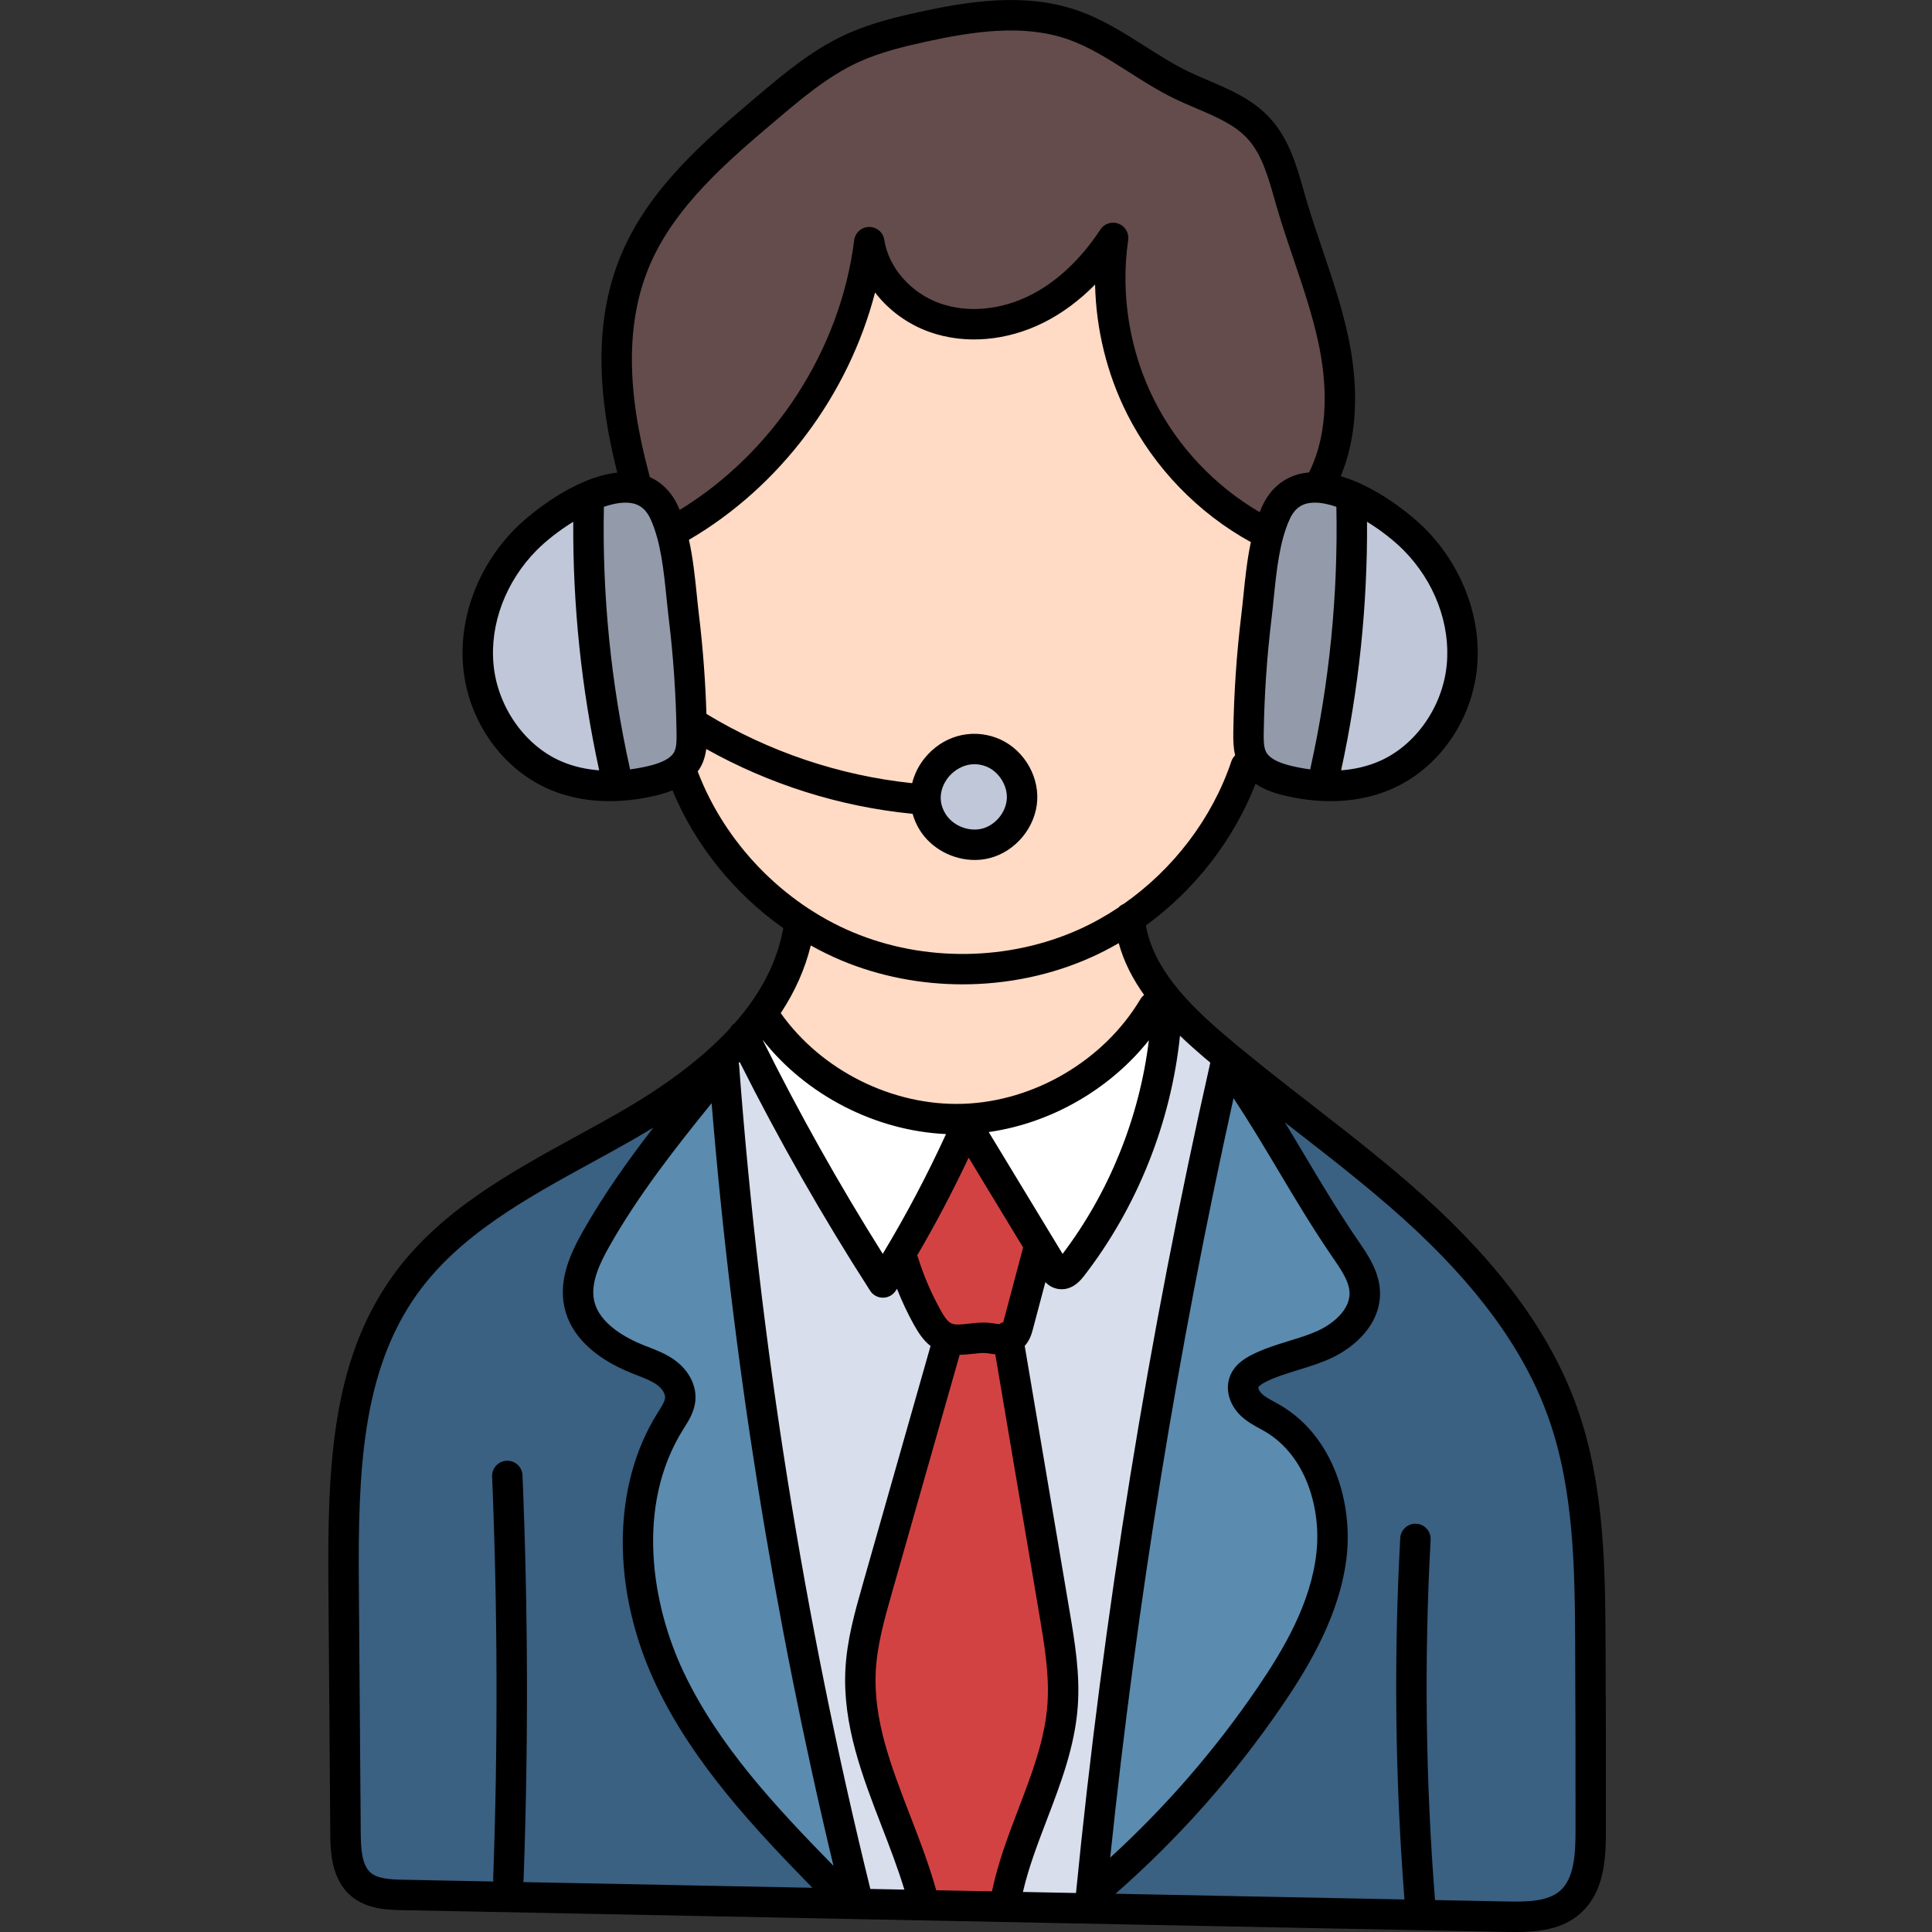 <svg height="512pt" viewBox="-87 0 512 512.001" width="512pt" xmlns="http://www.w3.org/2000/svg"><rect x="-87" y="0" width="512" height="512.001" fill="#333333" stroke="none"/><g fill="#bfc7d8"><path d="m264.492 203.289c4.637-21.281 6.918-43.148 6.777-64.992l-.047-7.191 6.137 3.754c3.824 2.344 7.625 5.301 10.426 8.109 9.043 9.121 13.75 21.684 12.598 33.609-1.219 12.539-9.398 24.137-20.359 28.855-3.449 1.492-7.266 2.398-11.332 2.695l-5.34.391zm0 0"/><path d="m171.266 223.848c-4.398 0-8.727-2.332-11.02-5.938-3.465-5.453-1.781-11.023.945-14.422 2.516-3.105 6.273-4.957 10.07-4.957 1.473 0 2.934.27 4.344.793 4.984 1.828 8.52 7.234 8.207 12.562-.312 5.383-4.34 10.262-9.578 11.59-.953.246-1.953.371-2.969.371zm0 0"/><path d="m71.488 208.133c-4.062-.297-7.871-1.207-11.324-2.699-10.957-4.715-19.137-16.312-20.355-28.855-1.152-11.926 3.555-24.488 12.59-33.602 2.781-2.789 6.578-5.746 10.426-8.113l6.145-3.773-.047 7.207c-.141 21.836 2.141 43.699 6.77 64.996l1.137 5.23zm0 0"/></g><path d="m259.723 207.859c-1.805-.23-3.617-.562-5.383-.988-3.152-.754-7.559-2.18-9.406-5.832-1.02-2.02-1.07-4.309-1.031-6.875.152-10.172.852-20.469 2.078-30.602.207-1.707.395-3.492.582-5.328.781-7.711 1.586-15.688 4.543-22.23 1.699-3.734 4.379-5.949 7.965-6.598.809-.137 1.594-.203 2.383-.203 2.066 0 4.418.445 6.988 1.324l2.652.902.055 2.801c.477 23.539-1.855 47.102-6.93 70.035-.016.152-.051.371-.113.617l-.875 3.426zm0 0" fill="#939baa"/><path d="m75.973 204.312c-5.074-22.945-7.406-46.527-6.93-70.07l.055-2.793 2.641-.906c2.574-.891 4.938-1.34 7.027-1.34.812 0 1.602.07 2.344.203 3.598.648 6.277 2.867 7.973 6.59 2.961 6.555 3.77 14.527 4.547 22.242.191 1.832.375 3.617.582 5.324 1.23 10.129 1.93 20.422 2.082 30.602.035 2.578-.02 4.875-1.051 6.891-1.816 3.633-6.238 5.062-9.402 5.816-1.746.426-3.562.754-5.383.988l-3.941.504zm0 0" fill="#939baa"/><path d="m168.457 296.891 6.004-.852c15.531-2.195 30.062-10.523 39.871-22.848l8.812-11.078-1.715 14.051c-2.602 21.316-10.773 41.562-23.641 58.543l-3.559 4.691zm0 0" fill="#fff"/><path d="m143.543 334.41c-11.559-18.375-22.344-37.598-32.055-57.129l6.73-4.25c10.898 13.902 27.973 22.691 45.668 23.516l5.922.273-2.473 5.387c-5.066 11.059-10.781 21.871-16.98 32.141l-3.355 5.559zm0 0" fill="#fff"/><path d="m179.086 505.281 1.105-4.801c1.527-6.613 3.91-12.875 6.434-19.504l.078-.199c3.551-9.293 7.203-18.836 7.93-28.816.594-8.234-.801-16.488-2.148-24.473l-12.195-72.082 1.328-1.441c.719-.781 1.027-1.93 1.25-2.77l5.07-19.102 4.906 4.855c.543.535.945.648 1.238.691.117.016.207.02.297.02.801 0 1.676-.609 2.605-1.812 13.645-17.57 22.43-39.512 24.75-61.789l.848-8.152 5.902 5.684c1.875 1.801 3.93 3.656 6.293 5.668.258.219 1.539 1.281 1.539 1.281l1.863 1.57-.535 2.375c-16.312 72.105-28.258 145.98-35.516 219.57l-.359 3.68zm0 0" fill="#d8deec"/><path d="m140.5 504.531-.734-2.98c-17.645-71.648-29.379-145.277-34.875-218.84l-.574-2.215 1.605-1.621c.164-.164.312-.309.457-.434l3.891-3.426 2.328 4.629c10.426 20.746 21.984 41.012 34.359 60.242l.051-.082.098-.062 4.398-7.008 2.914 7.316c1.289 3.238 2.738 6.316 4.312 9.148.848 1.52 1.914 3.234 3.344 4.359l2.109 1.656-18.727 65.801c-1.98 6.973-4.023 14.172-4.422 21.551-.742 13.879 4.406 27.195 9.383 40.074 2.016 5.215 4.297 11.117 6.07 16.957l1.598 5.266zm0 0" fill="#d8deec"/><path d="m158.059 504.871-.801-2.863c-1.871-6.711-4.477-13.438-6.777-19.371-5.203-13.461-10.121-26.18-9.383-40.078.391-7.336 2.434-14.516 4.41-21.461l18.777-65.996 2.969-.047c1.035-.02 2.086-.133 2.988-.234 1.148-.141 2.289-.266 3.387-.266.363 0 .715.012 1.055.043.406.039.781.09 1.16.145l.434.062c.309.055.633.098.977.137l2.953.371 12.207 72.145c1.355 8.023 2.75 16.277 2.156 24.504-.734 9.996-4.227 19.133-7.922 28.801-2.484 6.484-5.293 13.832-6.855 21.281l-.676 3.242zm0 0" fill="#d34242"/><path d="m177.305 354.887c-.383-.047-.766-.102-1.07-.148-.523-.078-1.023-.148-1.504-.191-.375-.035-.742-.055-1.145-.055-1.137 0-2.309.141-3.348.262l-.117.016c-1.105.121-2.148.242-3.184.242-1.441 0-2.641-.25-3.664-.754-2.098-1.059-3.414-3.18-4.488-5.082-2.582-4.648-4.688-9.547-6.273-14.59-.023-.055-.973-2.066-.973-2.066l1.059-1.828c4.836-8.27 9.375-16.887 13.484-25.613l3.176-6.742 19.176 31.629-5.66 21.348-.535 2.133-2.207.777s-.031.012-.09.051l-1.207.781zm0 0" fill="#d34242"/><path d="m203.234 491.875c7.047-67.547 18.07-135.418 32.762-201.719l2.043-9.219 5.199 7.879c4.445 6.734 8.266 13.141 11.957 19.336 4.434 7.453 9.02 15.156 14.672 23.383 2.574 3.75 4.715 7.172 4.781 11.074.117 6.43-5.465 11.289-10.727 13.691-2.66 1.207-5.445 2.062-8.141 2.887-3.125.965-6.289 1.941-9.195 3.398-2.223 1.121-3.441 2.27-3.949 3.723-.656 1.871.141 4.289 1.98 6.023 1.203 1.133 2.688 1.941 4.125 2.727l.488.27c.352.195.699.387 1.035.59 12.664 7.414 16.961 23.41 15.594 35.969-1.586 14.406-9.152 27.137-16.34 37.688-11.359 16.652-24.684 32.016-39.605 45.668l-7.773 7.109zm0 0" fill="#5b8baf"/><path d="m131.02 497.258c-16.008-16.383-31.156-32.727-40.516-52.527-8.828-18.66-13.43-46.328.137-68.02l.297-.477c1.109-1.754 2.246-3.551 2.371-5.602.148-2.473-1.266-5.059-3.785-6.906-1.836-1.348-4.016-2.195-6.121-3.016-.453-.172-.898-.34-1.336-.523-5.012-1.98-13.828-6.574-15.551-14.754-1.238-5.883 1.57-11.949 4.48-17.109 7.953-14.051 17.941-26.719 27.488-38.492l6.281-7.746.812 9.938c5.535 67.66 16.367 135.457 32.191 201.508l3.375 14.086zm0 0" fill="#5b8baf"/><path d="m244.828 139.188c-12.52-7.293-22.992-18.402-29.488-31.285-6.922-13.707-9.527-29.637-7.328-44.852-5.605 8.445-12.57 14.945-20.195 18.773-5.312 2.664-11.078 4.07-16.676 4.07-3.621 0-7.105-.578-10.348-1.719-9.062-3.188-16.059-11.223-17.406-19.996-3.816 30.031-22.262 58.527-48.191 74.375l-4.02 2.457-1.91-4.723c-.047-.117-.094-.234-.145-.352-1.266-2.801-3.145-4.781-5.562-5.848l-2.066-.914-.297-2.293c-6.367-23.414-6.316-42.316.156-57.789 7.07-16.898 21.758-29.332 34.715-40.297 6.945-5.887 14.133-11.977 22.574-15.879 6.188-2.867 12.902-4.473 18.715-5.746 7.012-1.531 15.289-3.102 23.555-3.102 5.977 0 11.25.805 16.109 2.461 6.109 2.086 11.422 5.457 17.043 9.023l.152.098c3.578 2.285 7.629 4.867 11.77 6.875 1.734.84 3.5 1.609 5.617 2.508 5.43 2.316 10.98 4.688 14.945 8.996 4.391 4.793 6.242 11.277 8.027 17.551l.605 2.133c1.344 4.629 2.918 9.266 4.438 13.75 2.492 7.344 5.066 14.934 6.715 22.695 2.113 9.957 3.336 24.434-2.844 36.832l-1.012 2.031-2.262.172c-.43.035-.785.078-1.086.137-3.688.66-6.383 2.891-8.074 6.637-.113.246-.207.488-.301.73l-.207.531-1.73 4.277zm0 0" fill="#644c4c"/><path d="m314.648 507.938c-.762 0-1.531-.012-2.305-.027l-22.754-.438-.285-3.617c-2.52-31.883-2.914-64.188-1.18-96.023-1.785 31.52-1.41 63.562 1.055 95.238l.34 4.398-91.297-1.801 7.75-6.801c16.578-14.555 31.246-31.129 43.594-49.258 6.773-9.93 14.754-23.191 16.348-37.723 1.379-12.566-2.922-28.586-15.645-36.047-.492-.289-.98-.555-1.473-.812l-.234-.133c-1.352-.75-2.75-1.527-3.898-2.609-1.422-1.344-2.77-3.699-1.961-5.973.5-1.414 1.707-2.547 3.906-3.668 2.883-1.453 5.863-2.371 9.02-3.34l.176-.055c2.711-.832 5.508-1.688 8.141-2.895 5.281-2.418 10.883-7.293 10.766-13.742-.066-4.234-2.688-8.043-4.789-11.105-5.676-8.262-10.461-16.301-14.68-23.395l-.836-1.398c-1.41-2.367-2.84-4.766-4.32-7.191l5.895-5.223c.742.586 1.496 1.172 2.238 1.738 9.805 7.621 19.918 15.48 29.285 23.906 19.988 17.984 32.926 35.73 39.555 54.246 7.156 20.027 7.27 42.09 7.371 61.559.086 17.582.121 34.273.102 49.605-.012 6.746-.441 14.312-5.43 18.695-3.867 3.418-9.23 3.887-14.453 3.887zm0 0" fill="#3a6082"/><path d="m48.566 502.711.012.059-4.906-.148-23.969-.48c-4.176-.07-8.164-.336-11.031-2.77-3.684-3.117-4.031-8.621-4.07-13.539l-.508-65.719c-.238-30.641.805-57.758 16.031-79.27 11.688-16.512 30.043-26.555 47.797-36.27l.652-.355c3.309-1.816 6.73-3.691 10.02-5.574 1.781-1.016 3.57-2.07 5.477-3.242l5.258 5.855c-7.855 10.172-13.699 18.762-18.387 27.039-2.914 5.16-5.73 11.242-4.484 17.152 1.641 7.773 9.422 12.359 15.66 14.836l.246.098c.293.113.578.227.871.332l.172.066c2.086.816 4.242 1.66 6.07 2.984 2.531 1.875 3.93 4.441 3.766 6.891-.121 2.043-1.312 3.902-2.359 5.543l-.305.48c-11.348 18.16-11.398 44.246-.129 68.07 9.383 19.852 24.613 36.273 40.711 52.734l6.836 6.988zm-1.102-111.574c1.414 35.379 1.508 71.312.223 106.809l.031.16.008-.051c.012-.062.023-.129.031-.195 1.281-35.32 1.184-71.254-.293-106.723zm0 0" fill="#3a6082"/><path d="m168.078 256.812c-10.578 0-21.16-2.098-30.598-6.062-19.559-8.215-35.75-24.992-43.32-44.887l-.773-2.035 1.293-1.754c.254-.348.461-.684.637-1.027.43-.84.715-1.848.879-3.082l.781-5.844 5.141 2.883c16.164 9.059 34.406 14.812 52.77 16.648l.805.008-1.359-.141c-19.754-2.047-39.184-8.586-56.195-18.906l-1.852-1.125-.07-2.168c-.285-8.828-.938-17.496-1.941-25.766-.176-1.473-.336-2.992-.5-4.547l-.078-.758c-.457-4.508-.973-9.594-2.02-14.34l-.625-2.844 2.516-1.469c22.953-13.402 40.695-36.992 47.465-63.102l2.059-7.941 4.988 6.512c3.23 4.219 7.621 7.387 12.699 9.168 3.238 1.141 6.719 1.719 10.344 1.719 5.625 0 11.41-1.41 16.73-4.078 4.426-2.219 8.637-5.34 12.512-9.277l6.648-6.766.199 9.484c.238 11.332 3.031 22.613 8.074 32.625 6.797 13.473 17.855 24.914 31.133 32.215l2.605 1.43-.617 2.902c-.965 4.559-1.469 9.441-1.914 13.754-.18 1.812-.363 3.598-.566 5.301-1.234 10.141-1.934 20.438-2.082 30.617-.027 1.98.023 3.602.379 5.059l.527 2.188-1.59 1.586c-5.355 15.855-16.016 29.988-30.055 39.809l-.352.246-.395.164c-.008.004-.039.016-.082.062l-.305.32-.367.246c-3.504 2.336-7.168 4.375-10.898 6.059-10.004 4.523-21.285 6.914-32.629 6.914zm-9.371-42.219c.328 1.188.824 2.312 1.484 3.348 2.305 3.625 6.668 5.961 11.117 5.961 1.004 0 1.988-.121 2.922-.363 5.199-1.312 9.34-6.32 9.645-11.645.312-5.445-3.164-10.762-8.266-12.637-1.434-.527-2.914-.793-4.398-.793-3.848 0-7.512 1.809-10.055 4.969-1.234 1.527-2.086 3.227-2.531 5.055l-.789 3.254zm0 0" fill="#ffdac4"/><path d="m166.453 296.551c-19.48 0-38.566-9.867-49.816-25.746l-1.582-2.23 1.508-2.285c3.523-5.344 6.02-10.957 7.41-16.684l1.246-5.113 4.594 2.57c2.531 1.414 5.102 2.672 7.648 3.742 9.426 3.965 20.016 6.059 30.621 6.059 11.359 0 22.652-2.387 32.652-6.906 2.242-1.012 4.504-2.176 6.723-3.469l4.5-2.625 1.371 5.027c1.152 4.219 3.16 8.297 6.133 12.473l2.246 3.152-3.082 2.348c-10.316 17.348-30.082 29.004-50.305 29.656-.621.02-1.246.031-1.867.031zm0 0" fill="#ffdac4"/><path d="m338.492 435.727c-.102-19.801-.223-42.242-7.613-62.902-6.859-19.164-20.16-37.449-40.66-55.898-9.469-8.523-19.645-16.426-29.48-24.066-7.754-6.023-15.77-12.25-23.324-18.695-9.211-7.855-18.73-17.367-20.742-28.914 12.957-9.434 23.266-22.641 29.055-37.539 2.961 1.988 6.246 2.773 7.68 3.113 3.41.816 7.633 1.488 12.234 1.488 5.051 0 10.566-.812 15.988-3.145 12.473-5.367 21.418-18.008 22.793-32.203 1.27-13.117-3.871-26.895-13.754-36.852-3.555-3.586-12.793-11.137-22.355-13.918 4.258-10.223 4.965-22.879 1.996-36.875-1.688-7.957-4.309-15.684-6.84-23.156-1.512-4.457-3.074-9.066-4.395-13.617-.203-.688-.398-1.379-.594-2.074-1.918-6.73-3.898-13.691-8.945-19.188-4.566-4.969-10.551-7.52-16.336-9.984-1.902-.812-3.695-1.574-5.434-2.418-3.875-1.883-7.52-4.203-11.375-6.656-5.621-3.578-11.438-7.277-18.059-9.535-13.582-4.637-28.141-2.492-41.848.516-6.023 1.32-12.996 2.984-19.559 6.023-8.926 4.137-16.328 10.402-23.484 16.461-13.316 11.277-28.406 24.055-35.844 41.836-6.578 15.727-6.906 34.645-1.016 57.727-11.094 1.141-22.926 10.688-27.066 14.859-9.879 9.957-15.02 23.734-13.75 36.852 1.371 14.195 10.32 26.836 22.793 32.203 5.418 2.332 10.934 3.145 15.984 3.145 4.605 0 8.824-.672 12.234-1.488.914-.215 2.578-.617 4.43-1.387 6.035 14.574 16.441 27.402 29.375 36.523-1.578 8.797-5.812 17.133-12.809 25.113-.57.383-1.02.883-1.324 1.465-7.238 7.832-17.16 15.324-29.867 22.57-3.48 1.988-7.109 3.973-10.617 5.895-18.16 9.945-36.941 20.227-49.16 37.484-15.922 22.492-17.02 50.289-16.777 81.656l.504 65.715c.031 4.199.09 12.02 5.512 16.609 4.191 3.551 9.836 3.664 13.574 3.738l292.645 5.77c.762.012 1.523.023 2.285.023 6.199 0 12.441-.672 17.238-4.895 6.258-5.512 6.793-14.117 6.801-21.75.027-16.363-.008-33.062-.094-49.629zm-96.617-60.484c1.582 1.488 3.371 2.469 4.949 3.332.469.254.934.508 1.391.777 11.152 6.535 14.895 20.828 13.66 32.098-1.48 13.535-8.754 25.73-15.668 35.875-11.211 16.449-24.312 31.543-38.996 44.969 7.043-67.461 18.023-135.059 32.691-201.266 4.367 6.617 8.168 12.984 11.852 19.176 4.488 7.531 9.125 15.32 14.812 23.598 2.285 3.32 4.035 6.086 4.082 8.879.078 4.5-4.469 8.188-8.387 9.98-2.379 1.086-4.938 1.871-7.648 2.703-3.242.996-6.594 2.023-9.82 3.652-2.008 1.012-4.809 2.73-5.938 5.977-1.18 3.387.004 7.41 3.02 10.25zm-9.695-94.941c.516.438 1.047.867 1.566 1.305-16.352 72.285-28.324 146.305-35.594 220.059l-14.066-.277c1.484-6.414 3.859-12.641 6.359-19.18 3.641-9.523 7.402-19.367 8.172-29.953.637-8.73-.801-17.242-2.195-25.473l-11.863-70.113c1.379-1.496 1.875-3.316 2.172-4.434l3.301-12.445c.832.828 1.973 1.602 3.512 1.816.281.039.562.059.84.059 2.094 0 4.031-1.129 5.773-3.371 14.207-18.297 23.16-40.766 25.555-63.82 2.117 2.039 4.301 3.977 6.469 5.828zm-71.074 220.633c-1.875-6.742-4.418-13.344-6.895-19.746-5.047-13.059-9.812-25.395-9.121-38.41.371-6.914 2.355-13.895 4.277-20.645l17.949-63.082c1.195-.023 2.344-.141 3.387-.262 1.332-.152 2.59-.301 3.641-.203.414.039.844.105 1.277.172.355.051.738.109 1.141.156l11.711 69.211c1.312 7.762 2.668 15.781 2.105 23.543-.684 9.402-4.078 18.27-7.664 27.66-2.688 7.035-5.445 14.297-7.031 21.895zm-17.457-.344c-17.586-71.422-29.281-144.824-34.77-218.176-.02-.246-.066-.48-.125-.715.09-.086.18-.176.273-.262 10.422 20.754 22.027 41.125 34.57 60.613.738 1.156 2.02 1.852 3.391 1.852h.016c1.379-.008 2.656-.715 3.395-1.879.102-.164.199-.328.301-.492 1.312 3.293 2.812 6.516 4.535 9.605 1.129 2.027 2.445 4.059 4.371 5.566l-17.992 63.223c-2.043 7.18-4.156 14.602-4.57 22.422-.789 14.742 4.52 28.469 9.652 41.746 2.109 5.461 4.27 11.07 5.969 16.672zm-51.758-140.086c-2.289-1.68-4.855-2.672-7.121-3.547-.383-.148-.77-.297-1.148-.449-4.355-1.73-11.859-5.574-13.188-11.895-.969-4.598 1.504-9.816 4.047-14.316 7.629-13.484 17.367-25.934 27.105-37.945 5.566 67.934 16.414 135.832 32.293 202.109-15.18-15.531-30.445-31.738-39.762-51.441-8.375-17.711-12.793-43.871-.09-64.188l.305-.48c1.238-1.961 2.777-4.402 2.965-7.469.238-3.84-1.785-7.723-5.406-10.379zm87.047-10.34c-.016.062-.039.148-.059.227-.402.125-.773.297-1.105.527-.34-.043-.684-.094-.953-.137-.586-.086-1.164-.172-1.723-.223-1.895-.18-3.715.035-5.324.219-1.957.23-3.652.422-4.719-.105-1.035-.516-1.949-1.965-2.777-3.457-2.461-4.414-4.473-9.098-5.98-13.914-.062-.207-.156-.398-.25-.586 4.934-8.43 9.5-17.105 13.652-25.934l14.434 23.805zm-3.918-50.16c16.477-2.336 32.078-11.301 42.441-24.324-2.488 20.41-10.457 40.234-22.863 56.609zm-28.086 32.273c-11.535-18.324-22.223-37.387-31.863-56.77 11.559 14.738 29.918 24.168 48.633 25.035-4.977 10.859-10.594 21.5-16.77 31.734zm101.57-133.051c-.609-1.207-.633-2.98-.602-5 .152-10.043.84-20.199 2.051-30.184.211-1.734.395-3.543.586-5.398.754-7.414 1.535-15.082 4.215-20.996 1.504-3.32 3.594-4.047 5.031-4.305.531-.098 1.086-.141 1.664-.141 1.734 0 3.68.414 5.703 1.109.473 23.281-1.84 46.598-6.887 69.332-.02.086-.02.168-.031.25-1.797-.23-3.469-.555-4.961-.91-3.727-.891-5.941-2.117-6.77-3.758zm47.895-23.035c-1.078 11.137-8.293 21.414-17.957 25.574-3.332 1.434-6.75 2.133-10.035 2.379 4.703-21.625 7.008-43.75 6.867-65.875 3.738 2.297 7.219 5.047 9.672 7.523 8.211 8.273 12.492 19.637 11.453 30.398zm-211.359-105.551c6.688-15.992 20.992-28.105 33.617-38.793 6.746-5.715 13.723-11.621 21.66-15.297 5.828-2.699 12.293-4.234 17.898-5.465 12.566-2.758 25.809-4.758 37.516-.762 5.711 1.949 10.871 5.234 16.336 8.707 3.879 2.469 7.891 5.023 12.18 7.105 1.918.93 3.891 1.77 5.793 2.582 5.23 2.23 10.172 4.336 13.562 8.027 3.75 4.086 5.391 9.84 7.125 15.938.203.707.402 1.414.605 2.117 1.371 4.719 2.965 9.414 4.504 13.957 2.457 7.25 4.996 14.746 6.586 22.238 1.992 9.379 3.141 22.875-2.516 34.215-.52.047-1.035.105-1.547.195-4.922.887-8.707 3.969-10.949 8.914-.207.461-.379.941-.57 1.414-11.875-6.922-21.738-17.359-27.926-29.629-6.559-12.992-9.023-28.082-6.938-42.488.27-1.867-.793-3.676-2.562-4.344-1.77-.672-3.762-.023-4.801 1.555-5.172 7.891-11.602 13.91-18.59 17.418-7.863 3.945-16.574 4.73-23.898 2.156-7.711-2.711-13.652-9.473-14.781-16.832-.305-1.988-2-3.441-4.039-3.422-2.012.027-3.695 1.535-3.945 3.531-3.633 29.074-21.254 56.191-46.246 71.461-.117-.273-.211-.555-.332-.82-1.703-3.758-4.301-6.434-7.609-7.895-.023-.152-.035-.309-.078-.461-6.164-22.578-6.184-40.68-.055-55.324zm-41.246 105.551c-1.043-10.758 3.238-22.121 11.449-30.398 2.457-2.477 5.938-5.219 9.676-7.52-.141 22.125 2.164 44.246 6.867 65.871-3.285-.246-6.703-.945-10.039-2.383-9.66-4.156-16.875-14.434-17.953-25.57zm41.121 26.793c-1.488.355-3.16.68-4.961.91-.012-.082-.008-.164-.027-.25-5.047-22.734-7.359-46.051-6.891-69.328 2.703-.926 5.258-1.352 7.371-.973 1.441.258 3.527.984 5.031 4.305 2.68 5.914 3.461 13.582 4.215 20.996.191 1.852.375 3.664.586 5.398 1.211 9.988 1.902 20.141 2.051 30.184.031 2.02.008 3.793-.602 5-.832 1.641-3.043 2.867-6.773 3.758zm12.984 1.461c.359-.492.695-1.012.984-1.582.723-1.434 1.09-2.938 1.281-4.367 16.695 9.352 35.371 15.262 54.402 17.145.094.008.188.008.281.012.426 1.535 1.074 3.027 1.969 4.438 3.09 4.863 8.781 7.812 14.492 7.809 1.316 0 2.637-.156 3.926-.484 6.914-1.758 12.227-8.188 12.637-15.297.41-7.156-4.164-14.145-10.879-16.613-6.828-2.516-14.27-.387-18.957 5.422-1.625 2.02-2.723 4.277-3.301 6.621-19.207-1.996-38.012-8.332-54.523-18.355-.277-8.711-.922-17.473-1.969-26.117-.207-1.684-.383-3.445-.57-5.246-.48-4.738-1.008-9.871-2.098-14.777 24.203-14.121 42.293-38.43 49.324-65.543 3.598 4.695 8.652 8.434 14.551 10.504 9.379 3.301 20.383 2.363 30.188-2.559 4.832-2.422 9.41-5.824 13.57-10.047.258 11.883 3.156 23.734 8.504 34.332 7.184 14.234 18.805 26.25 32.777 33.926-1 4.723-1.512 9.621-1.973 14.168-.188 1.801-.363 3.559-.57 5.242-1.242 10.266-1.953 20.707-2.109 31.035-.027 2.051.008 4.074.492 6.055-.434.43-.785.953-.996 1.57-5.094 15.156-15.387 28.598-28.527 37.793-.547.227-1.031.562-1.422.992-3.285 2.188-6.734 4.117-10.324 5.738-18.684 8.445-41.125 8.742-60.031.805-18.633-7.828-33.941-23.723-41.129-42.617zm66.414 1.543c1.434-1.781 3.938-3.461 6.945-3.461.941 0 1.93.164 2.949.539 3.355 1.234 5.82 5.008 5.613 8.586-.211 3.633-3.035 7.047-6.57 7.949-3.527.895-7.668-.754-9.629-3.84-2.941-4.625-.215-8.652.691-9.773zm-28.406 48.504c10.113 4.25 21.141 6.367 32.172 6.367 11.801 0 23.609-2.422 34.301-7.258 2.426-1.094 4.789-2.324 7.094-3.66 1.355 4.98 3.742 9.539 6.73 13.734-.379.297-.715.66-.977 1.098-9.672 16.246-28.137 27.141-47.039 27.75-18.641.613-37.508-8.812-48.285-24.035 3.801-5.758 6.445-11.73 7.957-17.938 2.609 1.461 5.293 2.785 8.047 3.941zm-124.648 241.828c-2.398-2.031-2.633-6.496-2.66-10.523l-.504-65.711c-.23-29.945.762-56.406 15.297-76.938 11.145-15.738 29.094-25.566 46.449-35.07 3.539-1.938 7.199-3.941 10.742-5.965 1.918-1.094 3.773-2.195 5.574-3.301-6.746 8.734-13.203 17.812-18.691 27.512-3.285 5.809-6.441 12.723-4.922 19.949 1.582 7.523 7.844 13.652 18.102 17.727.406.16.809.316 1.215.473 1.973.766 3.832 1.484 5.262 2.531 1.34.984 2.195 2.344 2.133 3.387-.062 1-.879 2.289-1.738 3.652l-.324.512c-12.07 19.305-12.211 46.859-.363 71.91 9.895 20.918 26.367 38.371 41.469 53.82l-76.641-1.512c.047-.223.086-.449.094-.684 1.285-35.547 1.191-71.586-.285-107.113-.09-2.223-1.961-3.957-4.195-3.859-2.223.09-3.953 1.969-3.859 4.195 1.465 35.32 1.562 71.148.285 106.484-.012.281.008.555.051.824l-23.965-.473c-3.438-.07-6.672-.262-8.523-1.828zm319.27-10.973c-.004 5.875-.328 12.414-4.066 15.707-3.219 2.832-8.477 2.969-14.035 2.859l-19.137-.375c-2.504-31.66-2.898-63.777-1.164-95.488.121-2.227-1.586-4.125-3.805-4.246-2.223-.113-4.125 1.582-4.246 3.805-1.738 31.801-1.352 64.012 1.121 95.77l-76.586-1.512c16.789-14.73 31.676-31.539 44.262-50 7.039-10.328 15.336-24.152 17.023-39.539 1.516-13.855-3.34-31.574-17.602-39.934-.523-.309-1.062-.602-1.598-.898-1.266-.691-2.465-1.344-3.289-2.121-.762-.719-1-1.535-.934-1.727.02-.055.238-.57 1.953-1.434 2.617-1.32 5.504-2.207 8.559-3.145 2.84-.871 5.773-1.77 8.633-3.078 6.426-2.938 13.242-9.066 13.094-17.453-.094-5.438-3.215-9.984-5.496-13.305-5.535-8.062-10.109-15.738-14.527-23.16-1.691-2.836-3.402-5.707-5.184-8.629.766.594 1.531 1.191 2.289 1.781 9.727 7.555 19.781 15.363 29.035 23.691 19.48 17.535 32.062 34.746 38.461 52.625 6.93 19.359 7.043 41.07 7.145 60.227.082 16.551.113 33.23.094 49.578zm0 0"/></svg>